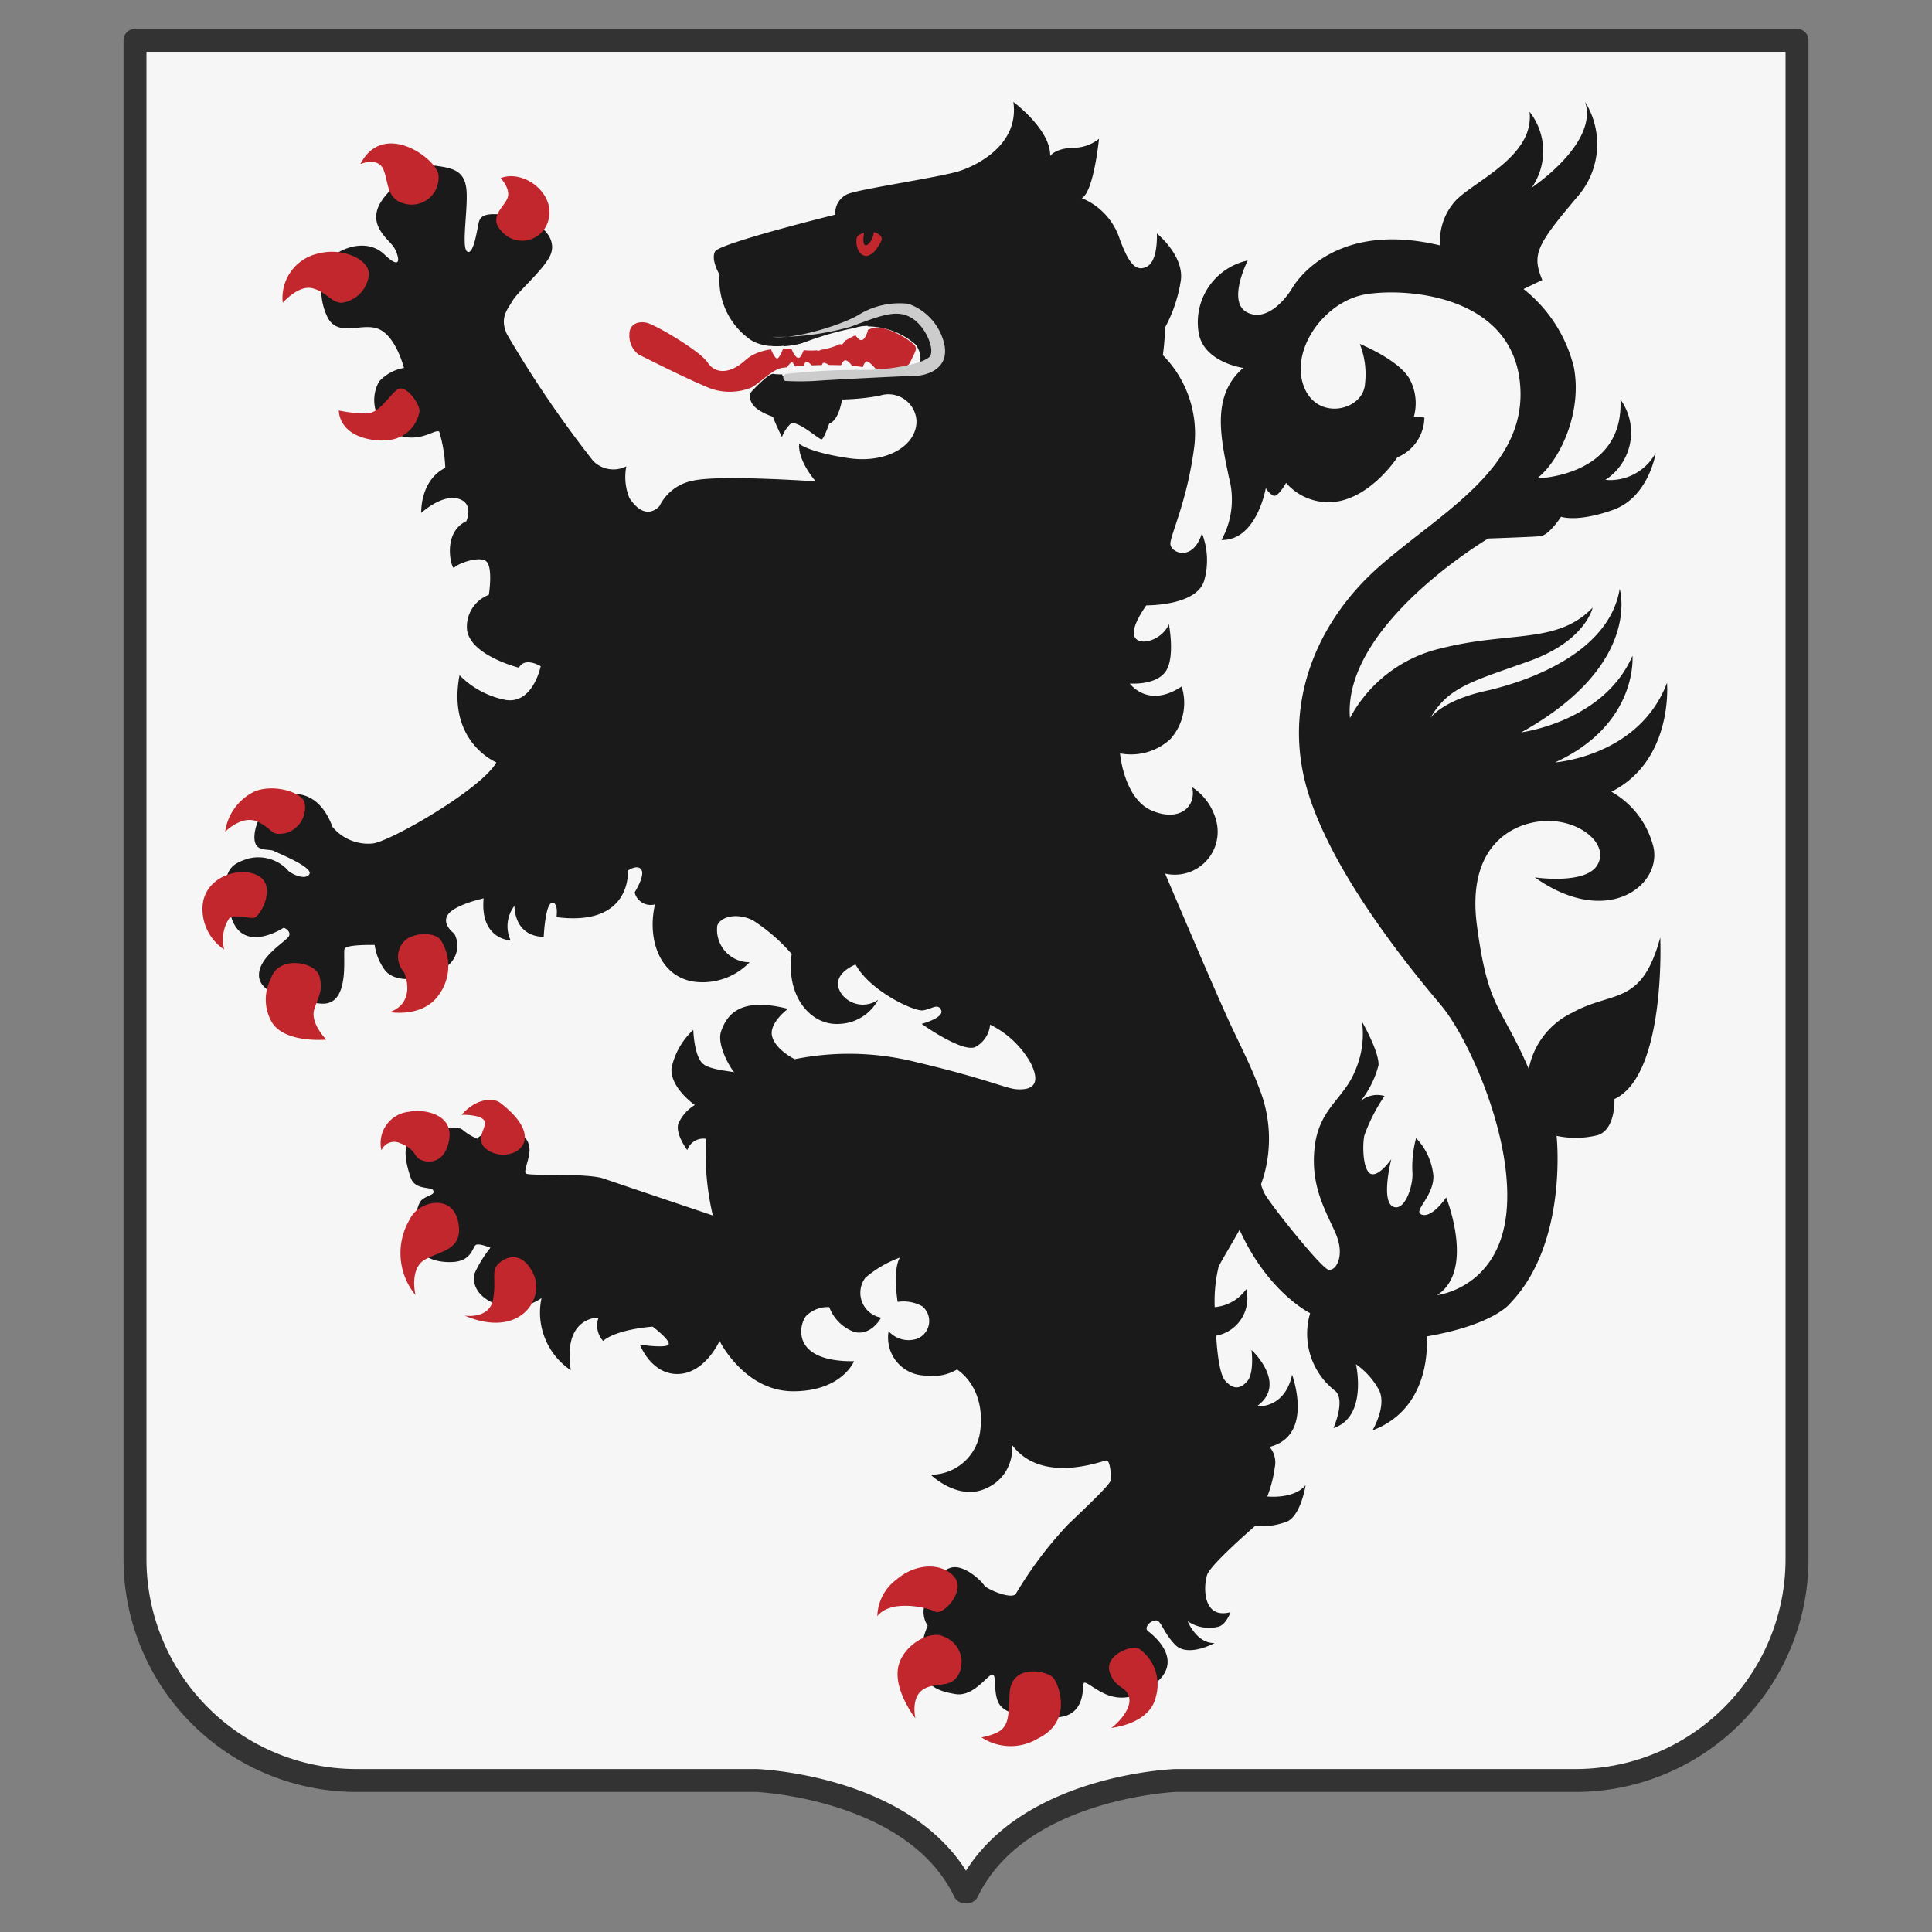 <svg xmlns="http://www.w3.org/2000/svg" width="150" height="150" viewBox="0 0 150 150">
  <rect x="0" y="0" width="150" height="150" fill="#808080" stroke="none"/>
  <defs>
    <style>
      .cls-1 {
        fill: #f6f6f6;
      }

      .cls-2 {
        fill: #333;
      }

      .cls-3 {
        fill: #1a1a1a;
      }

      .cls-4 {
        fill: #c1272d;
      }

      .cls-5 {
        fill: #ccc;
      }
    </style>
  </defs>
  <g id="Layer_3" data-name="Layer 3">
    <g>
      <g>
        <path class="cls-1" d="M73.269,3.13h-62.788V120.969a17.175,17.175,0,0,0,17.082,17.267H58.726s12.234.467,16.159,8.634h.231c3.924-8.167,16.159-8.634,16.159-8.634h31.163a17.175,17.175,0,0,0,17.082-17.267V3.13H73.269Z"/>
        <path class="cls-2" d="M75.115,147.759h-.23a.89.89,0,0,1-.802-.504c-3.643-7.581-15.274-8.125-15.392-8.13l-31.128.001A18.086,18.086,0,0,1,9.591,120.969V3.131a.89.89,0,0,1,.89-.89H139.519a.89.89,0,0,1,.89.89V120.969A18.086,18.086,0,0,1,122.437,139.126H91.274c-.083.004-11.714.548-15.357,8.129A.89.89,0,0,1,75.115,147.759ZM11.371,4.02V120.969A16.304,16.304,0,0,0,27.563,137.347H58.726c.527.02,11.633.529,16.274,7.896,4.641-7.366,15.745-7.876,16.24-7.895l31.197-.001a16.304,16.304,0,0,0,16.192-16.378V4.02Z"/>
      </g>
      <g>
        <path class="cls-3" d="M94.834,41.924a6.492,6.492,0,0,0,.583-4.842c-.642-3.092-1.4-6.359,1.108-8.517,0,0-2.975-.408-3.442-2.625a4.912,4.912,0,0,1,3.792-5.717s-1.633,3.208-.058,4.025,3.092-1.167,3.5-1.867,3.5-5.25,11.492-3.325a4.671,4.671,0,0,1,1.225-3.5c1.458-1.517,6.125-3.442,5.717-6.884a4.957,4.957,0,0,1,.175,5.892s5.192-3.442,4.142-6.65a6.196,6.196,0,0,1-.642,7.409c-3.15,3.733-3.5,4.434-2.683,6.417l-1.458.7a11.114,11.114,0,0,1,3.908,6.067c.7,3.675-1.225,7.409-2.858,8.634,0,0,6.767-.117,6.475-6.125a4.387,4.387,0,0,1-1.167,6.242,4.032,4.032,0,0,0,3.908-2.1s-.525,3.442-3.325,4.434-4.025.525-4.025.525-.933,1.458-1.633,1.517-4.025.175-4.025.175-11.317,6.709-10.734,13.942a10.77,10.77,0,0,1,7.117-5.425c5.309-1.342,8.984-.292,11.725-3.15,0,0-.525,2.567-4.9,4.142s-6.3,1.983-7.7,4.434c0,0,.875-1.342,4.259-2.1s9.625-2.975,10.442-7.934c0,0,1.808,5.892-7.642,11.142,0,0,6.417-.817,8.634-5.95,0,0,.467,5.309-6.009,8.284,0,0,6.534-.467,8.692-6.184,0,0,.525,6.009-4.317,8.459a6.818,6.818,0,0,1,3.267,4.317c.642,2.975-3.617,6.3-9.217,2.333,0,0,3.908.583,4.842-.933s-1.05-3.325-3.558-3.442-6.65,1.517-5.775,8.109,1.867,6.125,4.025,11.142a6.121,6.121,0,0,1,3.383-4.375c3.15-1.75,5.367-.467,6.825-5.834,0,0,.467,10.675-3.558,12.542,0,0,.117,2.333-1.283,2.8a7.04,7.04,0,0,1-3.208.058s.91,8.263-3.558,12.951c0,0-1.167,1.692-6.534,2.625,0,0,.583,5.484-4.2,7.292,0,0,1.108-1.867.525-3.092a5.845,5.845,0,0,0-1.808-2.042s.933,4.083-1.75,4.959c0,0,.933-2.1.175-2.858a5.608,5.608,0,0,1-1.983-6.067s-5.659-2.742-7.117-12.134c0,0,1.458-3.733,2.1-2.333s.933,4.258,1.517,5.25,4.317,5.659,4.9,5.834,1.342-1.05.583-2.8-1.983-3.675-1.633-6.709,2.275-3.733,3.15-5.95a7.052,7.052,0,0,0,.525-3.792s1.342,2.333,1.283,3.383a7.495,7.495,0,0,1-1.4,2.8,1.958,1.958,0,0,1,1.867-.408,13.11,13.11,0,0,0-1.575,3.092c-.175.992-.058,2.858.583,2.975s1.517-1.167,1.517-1.167-.817,3.208.117,3.675,1.633-1.692,1.517-2.742a8.691,8.691,0,0,1,.292-2.567,4.93,4.93,0,0,1,1.342,2.917c.058,1.633-1.692,2.8-.875,3.033s1.867-1.342,1.867-1.342,2.275,5.659-.7,7.584c0,0,4.725-.525,5.367-6.3s-2.917-13.651-5.075-16.217-8.459-10.15-10.384-16.742.7-12.951,5.484-17.209,11.784-7.759,11.025-14.467-8.809-7.292-11.959-6.767-5.834,4.2-4.842,7.059,4.667,1.983,4.784-.117a6.369,6.369,0,0,0-.408-3.092s3.15,1.283,3.908,2.8a3.955,3.955,0,0,1,.292,2.858l.817.058a3.399,3.399,0,0,1-2.1,3.092s-1.808,2.8-4.434,3.383A4.348,4.348,0,0,1,99.851,37.49s-.642,1.167-.992.992a1.654,1.654,0,0,1-.583-.583S97.576,41.982,94.834,41.924Z"/>
        <path class="cls-3" d="M51.199,39.299a3.638,3.638,0,0,1,2.625-1.983c2.042-.467,9.509.058,9.509.058s-1.4-1.575-1.283-2.917c0,0,.7.642,3.792,1.108s5.425-1.05,5.309-2.975a2.182,2.182,0,0,0-2.858-1.867,17.584,17.584,0,0,1-2.917.292s-.233,1.633-.992,1.867c0,0-.408,1.167-.583,1.225s-1.517-1.225-2.333-1.283a2.796,2.796,0,0,0-.758,1.108s-.467-.933-.7-1.575c0,0-1.283-.408-1.633-1.05s0-.933,0-.933,1.342-1.458,1.692-1.342,9.625.117,10.675-.233.758-1.517.35-2.042a5.708,5.708,0,0,0-4.142-1.4,22.826,22.826,0,0,0-4.492,1.225c-.525.233-3.033.7-4.317-.292a5.65,5.65,0,0,1-2.275-4.959s-.7-1.167-.35-1.808,9.334-2.858,9.334-2.858a1.603,1.603,0,0,1,1.05-1.633c1.167-.408,7.117-1.283,8.575-1.75s4.667-2.1,4.2-5.367c0,0,2.917,2.158,2.858,4.2,0,0,.35-.583,1.75-.642a3.16,3.16,0,0,0,2.042-.7s-.408,4.142-1.342,4.609a5.146,5.146,0,0,1,2.858,2.917c.758,2.158,1.342,2.858,2.217,2.392s.758-2.567.758-2.567,2.1,1.692,1.867,3.617a11.261,11.261,0,0,1-1.225,3.675,20.458,20.458,0,0,1-.175,2.158,8.658,8.658,0,0,1,2.45,7c-.525,4.259-1.867,6.942-1.867,7.642s1.75,1.458,2.45-.817a5.782,5.782,0,0,1,.175,3.675c-.583,1.983-4.492,1.925-4.492,1.925s-1.342,1.808-.875,2.508,2.158.117,2.625-1.05c0,0,.525,2.683-.292,3.733s-2.742.875-2.742.875,1.4,1.983,4.025.233a4.197,4.197,0,0,1-.875,4.083A4.506,4.506,0,0,1,86.959,58.491s.292,3.5,2.45,4.434,3.5-.292,3.15-1.808a4.433,4.433,0,0,1,1.925,2.858,3.329,3.329,0,0,1-4.025,3.85s4.083,9.625,5.192,11.959,1.575,3.267,2.1,4.667a10.533,10.533,0,0,1,.408,6.709c-.817,2.917-3.208,6.359-3.558,7.234a11.552,11.552,0,0,0-.292,3.092,3.344,3.344,0,0,0,2.45-1.4,2.95,2.95,0,0,1-2.333,3.617s.117,2.858.7,3.5,1.108.7,1.692.058.35-2.45.35-2.45,2.858,2.625.408,4.375c0,0,2.158.233,2.742-2.45,0,0,1.75,4.725-1.75,5.6a1.85,1.85,0,0,1,.408,1.575,9.965,9.965,0,0,1-.583,2.275s2.042.233,2.975-.875c0,0-.35,2.275-1.4,2.8a5.172,5.172,0,0,1-2.508.35s-3.442,2.975-3.733,3.792-.408,3.5,1.808,2.917c0,0-.292.875-.875,1.108a2.945,2.945,0,0,1-2.45-.408s.7,1.75,2.1,1.692c0,0-2.1,1.167-3.092.117s-1.05-1.925-1.517-1.867-.875.583-.583.817,2.858,2.158.642,4.025-3.792.992-4.492.583-.933-.642-1.108-.583.292,2.683-2.275,2.683-3.967-.292-4.375-1.167-.117-2.158-.467-2.158-1.458,1.75-2.858,1.517-2.45-.642-2.625-2.333a5.898,5.898,0,0,1,.467-2.975,1.926,1.926,0,0,1-.175-1.808c.408-1.05.875-2.333,1.925-2.683s2.45,1.05,2.625,1.342,2.042,1.108,2.45.7a30.442,30.442,0,0,1,4.083-5.425c2.392-2.275,3.325-3.208,3.325-3.5s-.058-1.458-.35-1.458-5.017,1.925-7.35-1.225a3.301,3.301,0,0,1-1.867,3.325c-2.217,1.167-4.434-.992-4.434-.992a3.878,3.878,0,0,0,3.85-3.442c.408-3.442-1.808-4.725-1.808-4.725a3.771,3.771,0,0,1-2.45.467,2.939,2.939,0,0,1-2.858-3.442,2.077,2.077,0,0,0,2.217.583,1.482,1.482,0,0,0,.408-2.508,2.981,2.981,0,0,0-1.925-.35s-.408-2.45.175-3.442A8.659,8.659,0,0,0,67.183,99.209a1.957,1.957,0,0,0,1.225,3.092s-.758,1.458-2.1,1.108a3.303,3.303,0,0,1-1.925-1.925,2.384,2.384,0,0,0-1.808.7c-.583.758-1.108,3.558,3.733,3.5,0,0-.933,2.333-4.725,2.333s-5.717-3.908-5.717-3.908-1.108,2.508-3.208,2.567-2.975-2.275-2.975-2.275,1.983.292,2.217,0-1.225-1.4-1.225-1.4-2.742.175-3.85,1.108a1.767,1.767,0,0,1-.35-1.808s-2.8-.117-2.158,4.083a5.398,5.398,0,0,1-2.275-5.6,3.923,3.923,0,0,1-3.383.525c-1.808-.642-1.983-1.808-1.808-2.45a9.253,9.253,0,0,1,1.225-1.983s-.817-.35-1.108-.233-.292,1.283-1.867,1.342-2.508-.583-2.8-1.342-.058-3.092.467-3.5.992-.35.875-.7-1.4,0-1.75-.992-.642-2.333-.117-2.858,3.5-1.4,4.142-.875a4.123,4.123,0,0,0,1.167.7s0-.408,1.75-.583,2.217.642,2.275,1.342-.467,1.692-.292,1.925,4.725-.058,6.067.408,8.459,2.858,8.459,2.858a20.925,20.925,0,0,1-.525-5.95,1.315,1.315,0,0,0-1.458.875s-.933-1.225-.7-2.042a3.231,3.231,0,0,1,1.283-1.458s-1.925-1.342-1.808-2.858a5.62,5.62,0,0,1,1.692-2.975s.058,2.158.817,2.683,2.625.525,2.508.7-1.575-2.1-1.167-3.267,1.342-2.742,5.192-1.75c0,0-1.517,1.108-1.225,2.158s1.75,1.75,1.75,1.75a21.381,21.381,0,0,1,9.45.233c5.425,1.283,6.942,2.042,7.759,2.1s2.1-.058,1.108-2.042a7.339,7.339,0,0,0-3.15-2.975A2.181,2.181,0,0,1,75.7,81.3c-1.05.408-4.142-1.808-4.142-1.808s1.75-.467,1.517-1.05-.7-.117-1.4,0-4.142-1.517-5.25-3.558c0,0-2.158.817-1.05,2.333a2.06,2.06,0,0,0,2.8.408,3.556,3.556,0,0,1-2.975,1.867c-2.217.175-4.2-2.1-3.733-5.425a14.066,14.066,0,0,0-3.033-2.625c-1.225-.583-2.45-.292-2.742.408a2.522,2.522,0,0,0,2.508,2.858,5.072,5.072,0,0,1-4.258,1.517c-2.625-.35-3.733-3.15-3.092-6.009A1.274,1.274,0,0,1,49.274,69.283s.817-1.283.525-1.75-1.05.058-1.05.058.35,4.375-5.542,3.617c0,0,.175-1.167-.35-1.108s-.642,2.625-.642,2.625-2.158.175-2.275-2.392a2.595,2.595,0,0,0-.292,2.683s-2.392-.058-2.1-3.267c0,0-2.158.467-2.742,1.225s.467,1.517.467,1.517A1.983,1.983,0,0,1,34.34,75.233c-1.867,1.05-3.733.992-4.434.117a4.269,4.269,0,0,1-.817-1.983s-2.158-.058-2.333.292.525,4.492-1.867,4.258S20.106,77.158,20.106,75.7s2.158-2.625,2.333-3.033-.408-.642-.408-.642-3.325,2.217-4.142-1.05-.117-3.85,1.4-4.317a3.127,3.127,0,0,1,3.033.875c.117.233,1.342.875,1.692.35s-2.275-1.575-2.742-1.808-1.575.175-1.517-1.167,1.283-3.383,3.208-3.267,2.625,1.983,2.858,2.567a3.598,3.598,0,0,0,3.092,1.283c1.342-.117,8.517-4.258,9.625-6.3,0,0-3.85-1.575-2.858-6.767a6.832,6.832,0,0,0,3.617,1.925c2.1.292,2.683-2.625,2.683-2.625s-1.225-.758-1.692.117c0,0-3.733-.933-4.025-2.917a2.645,2.645,0,0,1,1.692-2.742s.35-2.217-.233-2.625-2.275.233-2.45.525-1.05-2.683.933-3.617c0,0,.642-1.4-.642-1.75s-2.858,1.108-2.858,1.108-.117-2.508,1.867-3.5a11.161,11.161,0,0,0-.467-2.8c-.292-.292-1.633,1.05-3.5.117a2.922,2.922,0,0,1-1.167-4.025,3.412,3.412,0,0,1,1.925-1.05s-.583-2.333-1.867-2.975-3.15.642-4.025-.875a4.807,4.807,0,0,1,.058-4.492c.583-.817,2.858-1.867,4.317-.467s1.108.058.758-.525-1.808-1.517-1.283-3.033,3.325-3.5,4.55-3.325,2.158.35,2.333,1.75-.408,4.55.058,4.9.758-1.517.875-2.1.292-1.05,2.683-.642,3.325,1.75,2.975,2.858-2.567,2.975-2.975,3.675-1.05,1.342-.467,2.625a86.593,86.593,0,0,0,6.709,9.859,2.218,2.218,0,0,0,2.567.408,4.317,4.317,0,0,0,.233,2.45C49.391,39.474,50.266,40.232,51.199,39.299Z"/>
        <path class="cls-4" d="M21.953,23.509S23.159,22.109,24.248,22.381s1.439,1.089,2.256,1.128a2.44,2.44,0,0,0,2.139-2.217c0-1.206-2.1-2.061-3.811-1.633A3.524,3.524,0,0,0,21.953,23.509Z"/>
        <path class="cls-4" d="M27.981,12.736s1.361-.583,1.789.428.194,2.372,1.789,2.683a2.088,2.088,0,0,0,2.489-2.178C34.087,12.464,29.809,9.197,27.981,12.736Z"/>
        <path class="cls-4" d="M38.871,13.825s.778.817.544,1.517-1.478,1.478-.544,2.528a2.102,2.102,0,0,0,3.695-.739C43.188,15.07,40.699,13.125,38.871,13.825Z"/>
        <path class="cls-4" d="M26.309,31.87S26.231,33.815,29.07,34.165s3.461-1.789,3.5-2.256-.856-1.789-1.478-1.75-1.478,1.945-2.645,1.945A10.236,10.236,0,0,1,26.309,31.87Z"/>
        <path class="cls-4" d="M17.481,64.577s1.361-1.4,2.606-.739.894,1.05,2.061.856a2.059,2.059,0,0,0,1.517-2.295c-.078-.856-2.333-1.556-3.85-.972A4.083,4.083,0,0,0,17.481,64.577Z"/>
        <path class="cls-4" d="M17.403,73.717a3.767,3.767,0,0,1-1.672-3.422c.194-2.295,3.033-3.111,4.395-2.256s.039,3.189-.428,3.228-1.517-.311-1.906.039A3.035,3.035,0,0,0,17.403,73.717Z"/>
        <path class="cls-4" d="M21.02,76.011a3.496,3.496,0,0,0,.039,3.267c.933,1.75,4.278,1.439,4.278,1.439s-1.283-1.283-.933-2.372.7-1.439.389-2.567S21.564,74.144,21.02,76.011Z"/>
        <path class="cls-4" d="M31.365,75.467s1.05,2.295-1.089,3.111c0,0,2.567.467,3.811-1.361a3.777,3.777,0,0,0,.156-4.2c-.428-.661-2.1-.661-2.839.039A1.75,1.75,0,0,0,31.365,75.467Z"/>
        <path class="cls-4" d="M29.615,89.312a1.076,1.076,0,0,1,1.478-.544c1.089.428,1.05.933,1.439,1.206s1.945.622,2.333-1.439-1.983-2.45-3.111-2.217A2.447,2.447,0,0,0,29.615,89.312Z"/>
        <path class="cls-4" d="M35.837,86.55s1.595-.039,1.789.506-.856,1.4.156,2.178,2.8.428,2.956-.778-1.4-2.45-1.906-2.839S37.004,85.228,35.837,86.55Z"/>
        <path class="cls-4" d="M31.832,94.64a5.13,5.13,0,0,0,.428,5.911s-.506-2.061.739-2.761,3.033-.739,2.567-2.956S32.454,93.279,31.832,94.64Z"/>
        <path class="cls-4" d="M36.071,102.146s1.945.311,2.217-1.283-.194-2.178.428-2.761,1.867-1.011,2.722.856S40.387,103.973,36.071,102.146Z"/>
        <path class="cls-4" d="M68.116,125.48a3.664,3.664,0,0,1,1.478-2.839c1.595-1.361,3.617-1.283,4.511-.194s-.894,2.995-1.478,2.683S69.166,124.119,68.116,125.48Z"/>
        <path class="cls-4" d="M71.072,133.413s-.389-1.633.622-2.256,2.139,0,2.761-1.206a2.107,2.107,0,0,0-1.167-2.878c-1.089-.583-3.345.739-3.578,2.528S71.072,133.413,71.072,133.413Z"/>
        <path class="cls-4" d="M76.206,134.891a4.113,4.113,0,0,0,4.395.078c2.683-1.322,1.633-4.083,1.206-4.667s-3.306-1.206-3.422,1.167S78.383,134.425,76.206,134.891Z"/>
        <path class="cls-4" d="M86.278,134.152s2.995-.272,3.461-2.411a3.393,3.393,0,0,0-1.361-3.772c-.583-.233-2.645.544-2.217,1.867s1.361,1.05,1.517,2.022S86.55,133.997,86.278,134.152Z"/>
        <path class="cls-4" d="M49.566,27.515s3.772,1.906,5.134,2.45a4.461,4.461,0,0,0,3.656.117c.856-.506,1.517-1.322,2.333-1.517a29.307,29.307,0,0,1,5.639-.156c1.244.156,3.928.661,4.356-.311s.661-1.05.078-1.517-2.1-1.322-2.956-1.128a12.696,12.696,0,0,0-2.722,1.322,5.317,5.317,0,0,1-2.878.389c-1.206-.156-3.15-.272-4.356.817s-2.333,1.05-2.917.156-4.045-2.917-4.706-3.072-1.361.078-1.361.894A1.841,1.841,0,0,0,49.566,27.515Z"/>
        <path class="cls-4" d="M67.842,18.022c-.011.378-.367,1.087-.659,1.015-.212-.053-.153-.607-.094-.957-.495.143-.528.296-.528.296-.156.194-.117,1.283.544,1.478s1.361-1.089,1.361-1.322C68.466,18.366,68.228,18.106,67.842,18.022Z"/>
        <path class="cls-1" d="M60.727,29.109s.583-1.05.778-.972.622,1.167.389,1.167S60.844,29.459,60.727,29.109Z"/>
        <path class="cls-1" d="M62.283,29.226s.039-1.128.35-1.128c.233,0,.642.547.7.886.019.113,0,.203-.078.242A1.942,1.942,0,0,1,62.283,29.226Z"/>
        <path class="cls-1" d="M63.644,29.07c0-.117.117-.817.272-.894s.7.311.778.467.389.544-.039.583S63.644,29.187,63.644,29.07Z"/>
        <path class="cls-1" d="M65.277,28.993c-.176-.084.039-.933.311-1.011s.7.583.739.7S66.094,29.381,65.277,28.993Z"/>
        <path class="cls-1" d="M67.027,28.954c-.246-.123.078-.894.272-.894s.583.467.739.622.233.506-.194.544A1.283,1.283,0,0,1,67.027,28.954Z"/>
        <path class="cls-1" d="M59.794,26.854c0,.194.389,1.089.583.972s.583-1.05.428-.972A4.338,4.338,0,0,1,59.794,26.854Z"/>
        <path class="cls-1" d="M61.388,26.854c.039.272.428,1.128.7.894s.583-1.322.369-1.167A4.047,4.047,0,0,1,61.388,26.854Z"/>
        <path class="cls-1" d="M62.944,26.465c.117.272.428,1.05.817.661s.583-1.011.311-.972S62.944,26.465,62.944,26.465Z"/>
        <path class="cls-1" d="M64.616,26.076c.233.35.583.817.817.622s.544-1.128.35-1.089S64.538,25.959,64.616,26.076Z"/>
        <path class="cls-1" d="M66.25,25.648c.125.436.506.933.778.7s.506-1.05.311-1.05S66.172,25.376,66.25,25.648Z"/>
      </g>
      <path class="cls-5" d="M60.961,29.576a21.252,21.252,0,0,0,2.333,0c.933-.078,7-.389,7.7-.389s2.722-.389,2.333-2.411a4.348,4.348,0,0,0-2.8-3.189,6.074,6.074,0,0,0-3.733.778c-1.167.778-5.056,2.022-6.845,1.789a20.724,20.724,0,0,0,6.067-.778c2.333-.856,3.578-1.4,4.745-.7s1.867,2.567,1.4,3.033-2.411.933-4.745,1.011a52.605,52.605,0,0,0-6.378.311A.298.298,0,0,0,60.961,29.576Z"/>
    </g>
  </g>
</svg>
